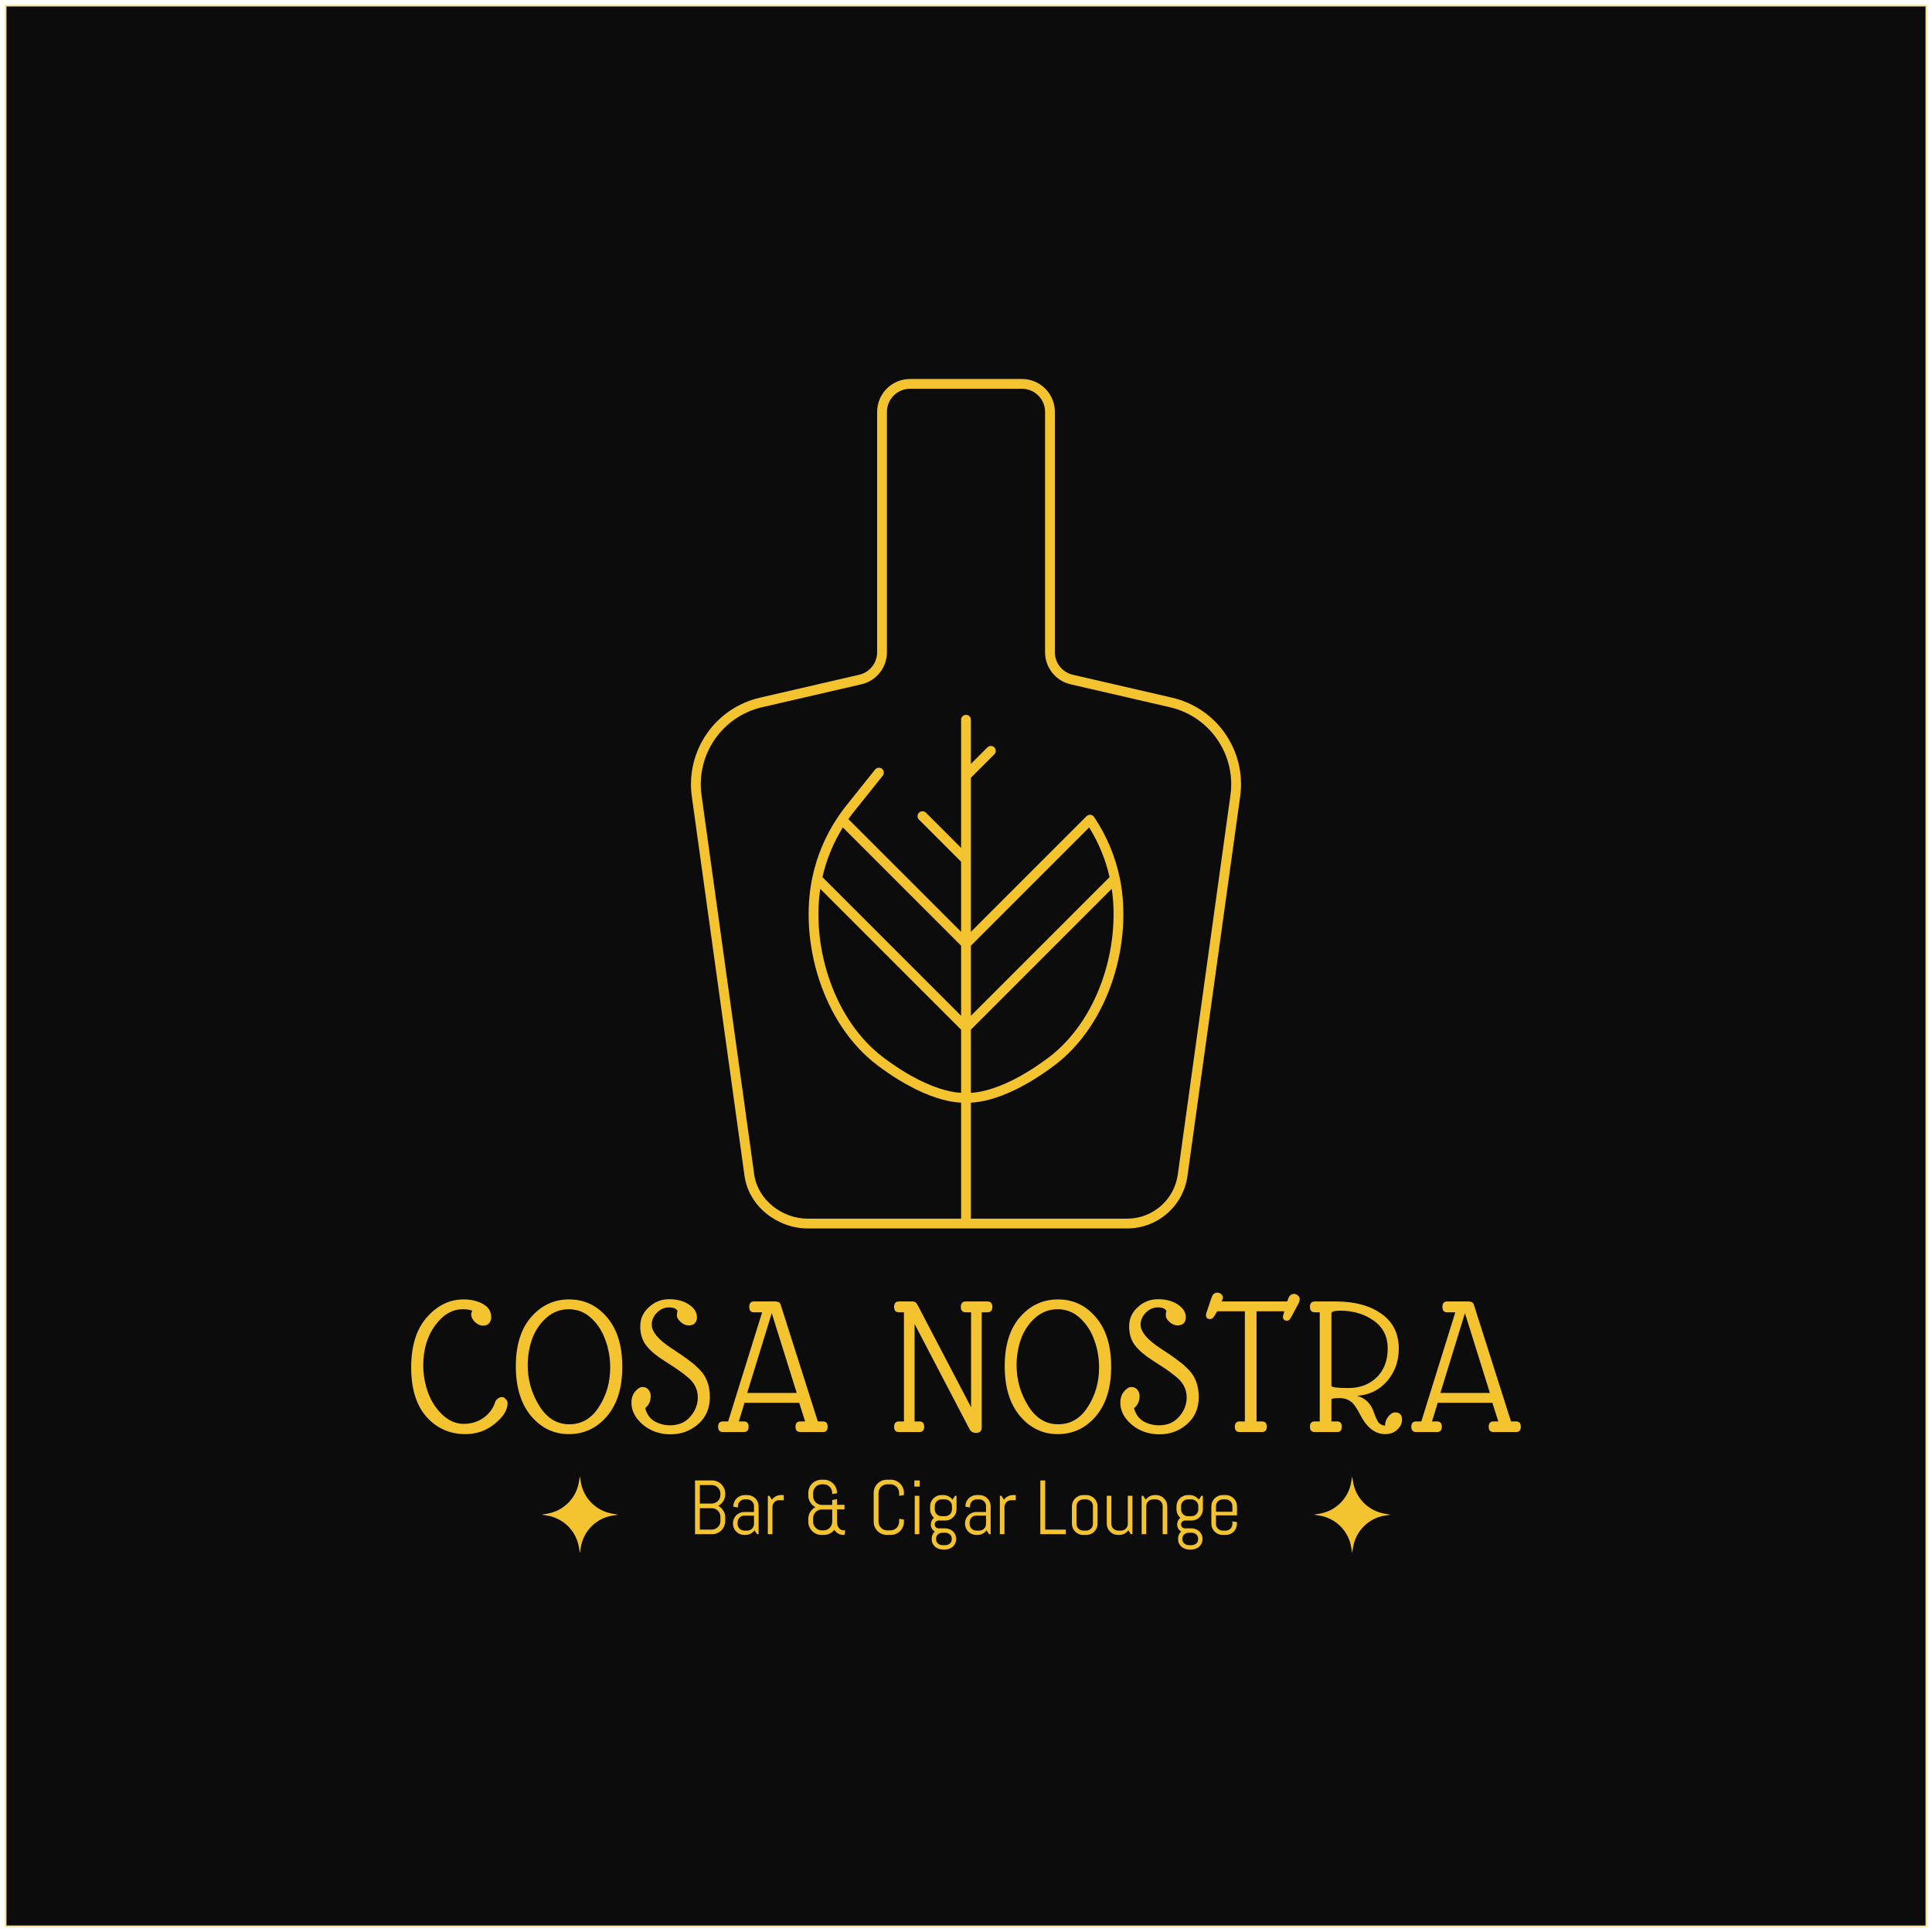 <svg width="302" height="302" viewBox="0 0 302 302" fill="none" xmlns="http://www.w3.org/2000/svg">
<rect x="1" y="1" width="300" height="300" fill="#0D0C0C"/>
<path d="M77.393 219.181C77.457 218.967 77.596 218.786 77.809 218.637C78.022 218.466 78.236 218.381 78.449 218.381C78.684 218.381 78.886 218.487 79.057 218.701C79.249 218.893 79.345 219.106 79.345 219.341C79.345 220.386 78.684 221.453 77.361 222.541C76.038 223.629 74.502 224.173 72.753 224.173C70.321 224.173 68.294 223.277 66.673 221.485C65.073 219.671 64.273 217.09 64.273 213.741C64.273 210.391 65.084 207.789 66.705 205.933C68.348 204.055 70.268 203.117 72.465 203.117C73.617 203.117 74.62 203.351 75.473 203.821C76.348 204.29 76.785 204.994 76.785 205.933C76.785 206.274 76.678 206.573 76.465 206.829C76.273 207.085 75.953 207.213 75.505 207.213C75.057 207.213 74.63 207.021 74.225 206.637C73.841 206.253 73.649 205.847 73.649 205.421C73.649 205.335 73.703 205.154 73.809 204.877C73.468 204.727 72.977 204.653 72.337 204.653C70.695 204.653 69.254 205.495 68.017 207.181C66.78 208.866 66.161 210.957 66.161 213.453C66.161 214.882 66.406 216.279 66.897 217.645C67.388 219.01 68.135 220.173 69.137 221.133C70.161 222.093 71.27 222.573 72.465 222.573C73.66 222.573 74.705 222.253 75.601 221.613C76.497 220.951 77.094 220.141 77.393 219.181Z" fill="#F4C430"/>
<path d="M97.272 213.645C97.272 216.93 96.472 219.511 94.872 221.389C93.272 223.245 91.288 224.173 88.92 224.173C86.573 224.173 84.6 223.223 83 221.325C81.421 219.426 80.632 216.834 80.632 213.549C80.632 210.263 81.432 207.703 83.032 205.869C84.632 204.034 86.605 203.117 88.952 203.117C91.32 203.117 93.293 204.045 94.872 205.901C96.472 207.757 97.272 210.338 97.272 213.645ZM94.648 209.517C94.179 208.151 93.443 206.999 92.44 206.061C91.437 205.122 90.264 204.653 88.92 204.653C87.597 204.653 86.435 205.09 85.432 205.965C84.429 206.839 83.683 207.938 83.192 209.261C82.723 210.562 82.488 211.949 82.488 213.421C82.488 215.682 83.085 217.783 84.28 219.725C85.475 221.666 87.043 222.637 88.984 222.637C90.925 222.637 92.472 221.73 93.624 219.917C94.797 218.103 95.384 216.045 95.384 213.741C95.384 212.269 95.139 210.861 94.648 209.517Z" fill="#F4C430"/>
<path d="M98.706 219.277C98.706 218.551 98.898 217.965 99.282 217.517C99.666 217.047 100.05 216.813 100.434 216.813C100.839 216.813 101.148 216.951 101.362 217.229C101.596 217.506 101.714 217.837 101.714 218.221C101.714 219.01 101.426 219.639 100.85 220.109C101.084 221.026 101.564 221.709 102.29 222.157C103.036 222.583 103.858 222.797 104.754 222.797C106.076 222.797 107.122 222.349 107.89 221.453C108.679 220.557 109.074 219.554 109.074 218.445C109.074 217.314 108.647 216.343 107.794 215.533C107.154 214.957 106.332 214.338 105.33 213.677L103.698 212.621C102.524 211.874 101.628 211.106 101.01 210.317C100.391 209.506 100.082 208.514 100.082 207.341C100.082 206.146 100.53 205.143 101.426 204.333C102.322 203.501 103.378 203.085 104.594 203.085C105.831 203.085 106.866 203.362 107.698 203.917C108.53 204.471 108.946 205.143 108.946 205.933C108.946 206.317 108.828 206.626 108.594 206.861C108.38 207.074 108.06 207.181 107.634 207.181C107.207 207.181 106.791 206.999 106.386 206.637C106.002 206.274 105.81 205.943 105.81 205.645C105.81 205.346 105.842 205.101 105.906 204.909C105.714 204.546 105.266 204.365 104.562 204.365C103.858 204.365 103.228 204.642 102.674 205.197C102.14 205.751 101.874 206.37 101.874 207.053C101.874 208.162 102.876 209.378 104.882 210.701L106.514 211.789C107.218 212.279 107.74 212.663 108.082 212.941C108.444 213.197 108.892 213.602 109.426 214.157C110.45 215.223 110.962 216.631 110.962 218.381C110.962 220.13 110.354 221.538 109.138 222.605C107.922 223.671 106.482 224.205 104.818 224.205C103.154 224.205 101.714 223.703 100.498 222.701C99.303 221.677 98.706 220.535 98.706 219.277Z" fill="#F4C430"/>
<path d="M128.636 222.189C129.127 222.189 129.372 222.466 129.372 223.021C129.372 223.575 129.127 223.853 128.636 223.853H125.116C124.604 223.853 124.348 223.575 124.348 223.021C124.348 222.466 124.604 222.189 125.116 222.189H125.852L124.924 219.277H116.38L115.484 222.189H116.252C116.764 222.189 117.02 222.466 117.02 223.021C117.02 223.575 116.764 223.853 116.252 223.853H113.02C112.508 223.853 112.252 223.575 112.252 223.021C112.252 222.466 112.508 222.189 113.02 222.189H113.82L119.132 205.133H117.852C117.361 205.133 117.116 204.855 117.116 204.301C117.116 203.725 117.361 203.437 117.852 203.437H121.148C121.617 203.437 121.905 203.586 122.012 203.885L127.836 222.189H128.636ZM116.796 217.741H124.54L120.636 205.261L116.796 217.741Z" fill="#F4C430"/>
<path d="M154.322 203.437C154.855 203.437 155.122 203.725 155.122 204.301C155.122 204.855 154.855 205.133 154.322 205.133H153.458V223.117C153.458 223.693 153.17 223.981 152.594 223.981C152.082 223.981 151.73 223.778 151.538 223.373L142.962 206.957V222.189H143.698C144.21 222.189 144.466 222.466 144.466 223.021C144.466 223.575 144.21 223.853 143.698 223.853H140.53C140.018 223.853 139.762 223.575 139.762 223.021C139.762 222.466 140.018 222.189 140.53 222.189H141.298V205.133H140.53C140.018 205.133 139.762 204.855 139.762 204.301C139.762 203.725 140.018 203.437 140.53 203.437H142.674C142.994 203.437 143.239 203.607 143.41 203.949L151.794 219.981V205.133H150.962C150.45 205.133 150.194 204.855 150.194 204.301C150.194 203.725 150.45 203.437 150.962 203.437H154.322Z" fill="#F4C430"/>
<path d="M173.691 213.645C173.691 216.93 172.891 219.511 171.291 221.389C169.691 223.245 167.707 224.173 165.339 224.173C162.992 224.173 161.019 223.223 159.419 221.325C157.84 219.426 157.051 216.834 157.051 213.549C157.051 210.263 157.851 207.703 159.451 205.869C161.051 204.034 163.024 203.117 165.371 203.117C167.739 203.117 169.712 204.045 171.291 205.901C172.891 207.757 173.691 210.338 173.691 213.645ZM171.067 209.517C170.597 208.151 169.861 206.999 168.859 206.061C167.856 205.122 166.683 204.653 165.339 204.653C164.016 204.653 162.853 205.09 161.851 205.965C160.848 206.839 160.101 207.938 159.611 209.261C159.141 210.562 158.907 211.949 158.907 213.421C158.907 215.682 159.504 217.783 160.699 219.725C161.893 221.666 163.461 222.637 165.403 222.637C167.344 222.637 168.891 221.73 170.043 219.917C171.216 218.103 171.803 216.045 171.803 213.741C171.803 212.269 171.557 210.861 171.067 209.517Z" fill="#F4C430"/>
<path d="M175.124 219.277C175.124 218.551 175.316 217.965 175.7 217.517C176.084 217.047 176.468 216.813 176.852 216.813C177.258 216.813 177.567 216.951 177.78 217.229C178.015 217.506 178.132 217.837 178.132 218.221C178.132 219.01 177.844 219.639 177.268 220.109C177.503 221.026 177.983 221.709 178.708 222.157C179.455 222.583 180.276 222.797 181.172 222.797C182.495 222.797 183.54 222.349 184.308 221.453C185.098 220.557 185.492 219.554 185.492 218.445C185.492 217.314 185.066 216.343 184.212 215.533C183.572 214.957 182.751 214.338 181.748 213.677L180.116 212.621C178.943 211.874 178.047 211.106 177.428 210.317C176.81 209.506 176.5 208.514 176.5 207.341C176.5 206.146 176.948 205.143 177.844 204.333C178.74 203.501 179.796 203.085 181.012 203.085C182.25 203.085 183.284 203.362 184.116 203.917C184.948 204.471 185.364 205.143 185.364 205.933C185.364 206.317 185.247 206.626 185.012 206.861C184.799 207.074 184.479 207.181 184.052 207.181C183.626 207.181 183.21 206.999 182.804 206.637C182.42 206.274 182.228 205.943 182.228 205.645C182.228 205.346 182.26 205.101 182.324 204.909C182.132 204.546 181.684 204.365 180.98 204.365C180.276 204.365 179.647 204.642 179.092 205.197C178.559 205.751 178.292 206.37 178.292 207.053C178.292 208.162 179.295 209.378 181.3 210.701L182.932 211.789C183.636 212.279 184.159 212.663 184.5 212.941C184.863 213.197 185.311 213.602 185.844 214.157C186.868 215.223 187.38 216.631 187.38 218.381C187.38 220.13 186.772 221.538 185.556 222.605C184.34 223.671 182.9 224.205 181.236 224.205C179.572 224.205 178.132 223.703 176.916 222.701C175.722 221.677 175.124 220.535 175.124 219.277Z" fill="#F4C430"/>
<path d="M190.271 202.061C190.527 202.061 190.74 202.146 190.911 202.317C191.081 202.466 191.167 202.626 191.167 202.797C191.167 202.967 191.092 203.181 190.943 203.437H201.215L201.311 203.149C201.503 202.551 201.823 202.253 202.271 202.253C202.505 202.253 202.708 202.338 202.879 202.509C203.071 202.658 203.167 202.839 203.167 203.053C203.167 203.266 203.113 203.479 203.007 203.693L201.823 205.901C201.631 206.263 201.428 206.445 201.215 206.445C200.767 206.445 200.543 206.242 200.543 205.837C200.543 205.709 200.564 205.602 200.607 205.517L200.767 204.973H196.415V222.189H197.247C197.759 222.189 198.015 222.466 198.015 223.021C198.015 223.575 197.759 223.853 197.247 223.853H193.791C193.279 223.853 193.023 223.575 193.023 223.021C193.023 222.466 193.279 222.189 193.791 222.189H194.591V204.973H190.271L189.759 205.805C189.588 206.061 189.396 206.189 189.183 206.189C188.969 206.189 188.799 206.135 188.671 206.029C188.564 205.901 188.511 205.762 188.511 205.613C188.511 205.442 188.543 205.282 188.607 205.133L189.375 202.861C189.545 202.327 189.844 202.061 190.271 202.061Z" fill="#F4C430"/>
<path d="M216.503 222.861C216.503 222.327 216.674 221.847 217.015 221.421C217.357 220.994 217.709 220.781 218.071 220.781C218.797 220.781 219.159 221.154 219.159 221.901C219.159 222.498 218.903 223.031 218.391 223.501C217.901 223.949 217.282 224.173 216.535 224.173C214.978 224.173 213.687 223.191 212.663 221.229C212.237 220.397 211.863 219.799 211.543 219.437C210.989 218.839 210.274 218.541 209.399 218.541C208.546 218.541 208.119 218.615 208.119 218.765V222.189H208.983C209.495 222.189 209.751 222.466 209.751 223.021C209.751 223.575 209.495 223.853 208.983 223.853H205.527C205.015 223.853 204.759 223.575 204.759 223.021C204.759 222.466 205.015 222.189 205.527 222.189H206.295V205.133H205.527C205.015 205.133 204.759 204.855 204.759 204.301C204.759 203.725 205.015 203.437 205.527 203.437H208.823C211.746 203.437 214.114 204.077 215.927 205.357C217.741 206.637 218.647 208.45 218.647 210.797C218.647 212.781 218.039 214.477 216.823 215.885C215.629 217.271 214.071 218.039 212.151 218.189C213.41 218.551 214.263 219.373 214.711 220.653C214.989 221.442 215.234 221.997 215.447 222.317C215.682 222.615 216.034 222.797 216.503 222.861ZM210.775 216.973C212.567 216.973 214.039 216.418 215.191 215.309C216.343 214.178 216.919 212.674 216.919 210.797C216.919 208.919 216.194 207.469 214.743 206.445C213.293 205.399 211.543 204.877 209.495 204.877C208.578 204.877 208.119 205.015 208.119 205.293V216.621C208.119 216.855 209.005 216.973 210.775 216.973Z" fill="#F4C430"/>
<path d="M236.991 222.189C237.482 222.189 237.727 222.466 237.727 223.021C237.727 223.575 237.482 223.853 236.991 223.853H233.471C232.959 223.853 232.703 223.575 232.703 223.021C232.703 222.466 232.959 222.189 233.471 222.189H234.207L233.279 219.277H224.735L223.839 222.189H224.607C225.119 222.189 225.375 222.466 225.375 223.021C225.375 223.575 225.119 223.853 224.607 223.853H221.375C220.863 223.853 220.607 223.575 220.607 223.021C220.607 222.466 220.863 222.189 221.375 222.189H222.175L227.487 205.133H226.207C225.716 205.133 225.471 204.855 225.471 204.301C225.471 203.725 225.716 203.437 226.207 203.437H229.503C229.972 203.437 230.26 203.586 230.367 203.885L236.191 222.189H236.991ZM225.151 217.741H232.895L228.991 205.261L225.151 217.741Z" fill="#F4C430"/>
<path d="M90.64 242.758L90.789 241.852C91.207 239.314 93.196 237.325 95.734 236.907L96.64 236.758L95.734 236.609C93.196 236.191 91.207 234.201 90.789 231.664L90.64 230.758L90.49 231.664C90.072 234.201 88.083 236.191 85.545 236.609L84.64 236.758L85.545 236.907C88.083 237.325 90.072 239.314 90.49 241.852L90.64 242.758Z" fill="#F4C430"/>
<path d="M113.368 237.754C113.368 238.039 113.313 238.307 113.204 238.557C113.099 238.807 112.952 239.025 112.765 239.213C112.577 239.4 112.356 239.549 112.103 239.658C111.853 239.764 111.585 239.816 111.3 239.816H108.64V231.414H111.3C111.585 231.414 111.853 231.469 112.103 231.578C112.356 231.684 112.577 231.83 112.765 232.018C112.952 232.205 113.099 232.426 113.204 232.68C113.313 232.93 113.368 233.197 113.368 233.482V233.564C113.368 233.764 113.341 233.955 113.286 234.139C113.235 234.318 113.161 234.486 113.063 234.643C112.966 234.799 112.851 234.941 112.718 235.07C112.585 235.195 112.437 235.301 112.272 235.387C112.437 235.473 112.585 235.58 112.718 235.709C112.851 235.834 112.966 235.977 113.063 236.137C113.161 236.293 113.235 236.463 113.286 236.646C113.341 236.826 113.368 237.016 113.368 237.215V237.754ZM112.612 237.092C112.612 236.904 112.577 236.73 112.507 236.57C112.437 236.406 112.339 236.264 112.214 236.143C112.093 236.021 111.95 235.926 111.786 235.855C111.626 235.785 111.452 235.75 111.265 235.75H109.396V239.096H111.265C111.452 239.096 111.626 239.061 111.786 238.99C111.95 238.92 112.093 238.824 112.214 238.703C112.339 238.582 112.437 238.441 112.507 238.281C112.577 238.117 112.612 237.941 112.612 237.754V237.092ZM112.612 233.482C112.612 233.295 112.577 233.121 112.507 232.961C112.437 232.797 112.339 232.654 112.214 232.533C112.093 232.408 111.95 232.311 111.786 232.24C111.626 232.17 111.452 232.135 111.265 232.135H109.396V235.029H111.265C111.452 235.029 111.626 234.994 111.786 234.924C111.95 234.854 112.093 234.758 112.214 234.637C112.339 234.512 112.437 234.369 112.507 234.209C112.577 234.045 112.612 233.869 112.612 233.682V233.482Z" fill="#F4C430"/>
<path d="M118.343 239.816L117.944 239.219C117.78 239.434 117.575 239.607 117.329 239.74C117.083 239.869 116.813 239.934 116.521 239.934H116.339C116.097 239.934 115.868 239.889 115.653 239.799C115.438 239.705 115.251 239.578 115.091 239.418C114.931 239.258 114.804 239.07 114.71 238.855C114.62 238.641 114.575 238.412 114.575 238.17V238.111C114.575 237.869 114.62 237.641 114.71 237.426C114.804 237.211 114.931 237.023 115.091 236.863C115.251 236.703 115.438 236.578 115.653 236.488C115.868 236.395 116.097 236.348 116.339 236.348H117.862V235.422C117.862 235.277 117.835 235.143 117.78 235.018C117.726 234.889 117.651 234.777 117.558 234.684C117.464 234.59 117.353 234.516 117.224 234.461C117.099 234.406 116.964 234.379 116.819 234.379H116.397C116.253 234.379 116.116 234.406 115.987 234.461C115.862 234.516 115.753 234.59 115.659 234.684C115.565 234.777 115.491 234.889 115.437 235.018C115.382 235.143 115.354 235.277 115.354 235.422V235.639L114.634 235.521V235.463C114.634 235.221 114.679 234.992 114.769 234.777C114.862 234.562 114.989 234.375 115.149 234.215C115.31 234.055 115.497 233.93 115.712 233.84C115.927 233.746 116.155 233.699 116.397 233.699H116.819C117.062 233.699 117.29 233.746 117.505 233.84C117.72 233.93 117.907 234.055 118.067 234.215C118.228 234.375 118.353 234.562 118.442 234.777C118.536 234.992 118.583 235.221 118.583 235.463V239.816H118.343ZM117.862 236.91H116.339C116.194 236.91 116.058 236.938 115.929 236.992C115.804 237.047 115.694 237.123 115.601 237.221C115.507 237.314 115.433 237.426 115.378 237.555C115.323 237.68 115.296 237.814 115.296 237.959V238.211C115.296 238.355 115.323 238.492 115.378 238.621C115.433 238.746 115.507 238.855 115.601 238.949C115.694 239.043 115.804 239.117 115.929 239.172C116.058 239.227 116.194 239.254 116.339 239.254H116.819C116.964 239.254 117.099 239.227 117.224 239.172C117.353 239.117 117.464 239.043 117.558 238.949C117.651 238.855 117.726 238.746 117.78 238.621C117.835 238.492 117.862 238.355 117.862 238.211V236.91Z" fill="#F4C430"/>
<path d="M121.788 234.502C121.644 234.502 121.507 234.529 121.378 234.584C121.253 234.639 121.144 234.713 121.05 234.807C120.956 234.9 120.882 235.012 120.827 235.141C120.772 235.266 120.745 235.4 120.745 235.545V239.816H120.024V233.816H120.265L120.657 234.426C120.821 234.203 121.026 234.027 121.272 233.898C121.522 233.766 121.794 233.699 122.087 233.699H122.509V234.502H121.788Z" fill="#F4C430"/>
<path d="M131.913 239.934C131.573 239.934 131.276 239.861 131.022 239.717C130.772 239.572 130.573 239.377 130.425 239.131C130.229 239.377 129.989 239.572 129.704 239.717C129.419 239.861 129.11 239.934 128.778 239.934H128.421C128.136 239.934 127.866 239.881 127.612 239.775C127.362 239.666 127.144 239.518 126.956 239.33C126.769 239.143 126.62 238.924 126.511 238.674C126.405 238.424 126.353 238.156 126.353 237.871V237.414C126.353 237.215 126.378 237.025 126.429 236.846C126.483 236.662 126.56 236.492 126.657 236.336C126.755 236.18 126.87 236.039 127.003 235.914C127.136 235.785 127.284 235.678 127.448 235.592C127.284 235.506 127.136 235.4 127.003 235.275C126.87 235.146 126.755 235.004 126.657 234.848C126.56 234.691 126.483 234.523 126.429 234.344C126.378 234.16 126.353 233.969 126.353 233.77V233.359C126.353 233.074 126.405 232.807 126.511 232.557C126.62 232.307 126.769 232.088 126.956 231.9C127.144 231.713 127.362 231.566 127.612 231.461C127.866 231.352 128.136 231.297 128.421 231.297H128.778C129.063 231.297 129.331 231.352 129.581 231.461C129.831 231.566 130.05 231.713 130.237 231.9C130.425 232.088 130.571 232.307 130.677 232.557C130.786 232.807 130.841 233.074 130.841 233.359V233.418L130.085 233.541V233.359C130.085 233.172 130.05 232.998 129.979 232.838C129.909 232.674 129.813 232.531 129.692 232.41C129.571 232.289 129.429 232.193 129.265 232.123C129.104 232.053 128.931 232.018 128.743 232.018H128.456C128.269 232.018 128.093 232.053 127.929 232.123C127.769 232.193 127.626 232.289 127.501 232.41C127.38 232.531 127.284 232.674 127.214 232.838C127.144 232.998 127.108 233.172 127.108 233.359V233.887C127.108 234.074 127.144 234.25 127.214 234.414C127.284 234.574 127.38 234.717 127.501 234.842C127.626 234.963 127.769 235.059 127.929 235.129C128.093 235.199 128.269 235.234 128.456 235.234H130.085V234.467L130.841 234.344V235.223H132.007V235.938H130.841V237.959C130.849 238.135 130.876 238.299 130.923 238.451C130.97 238.604 131.038 238.738 131.128 238.855C131.222 238.969 131.337 239.059 131.474 239.125C131.61 239.188 131.769 239.219 131.948 239.219H132.124L132.019 239.934H131.913ZM128.743 239.219C128.923 239.219 129.093 239.186 129.253 239.119C129.413 239.053 129.552 238.961 129.669 238.844C129.79 238.727 129.888 238.59 129.962 238.434C130.036 238.277 130.077 238.109 130.085 237.93V235.955H128.456C128.269 235.955 128.093 235.99 127.929 236.061C127.769 236.131 127.626 236.227 127.501 236.348C127.38 236.469 127.284 236.611 127.214 236.775C127.144 236.936 127.108 237.109 127.108 237.297V237.871C127.108 238.059 127.144 238.234 127.214 238.398C127.284 238.559 127.38 238.701 127.501 238.826C127.626 238.947 127.769 239.043 127.929 239.113C128.093 239.184 128.269 239.219 128.456 239.219H128.743Z" fill="#F4C430"/>
<path d="M141.3 237.871C141.3 238.156 141.245 238.424 141.136 238.674C141.03 238.924 140.884 239.143 140.696 239.33C140.509 239.518 140.29 239.666 140.04 239.775C139.79 239.881 139.522 239.934 139.237 239.934H138.64C138.354 239.934 138.085 239.881 137.831 239.775C137.581 239.666 137.362 239.518 137.175 239.33C136.987 239.143 136.839 238.924 136.729 238.674C136.624 238.424 136.571 238.156 136.571 237.871V233.359C136.571 233.074 136.624 232.807 136.729 232.557C136.839 232.307 136.987 232.088 137.175 231.9C137.362 231.713 137.581 231.566 137.831 231.461C138.085 231.352 138.354 231.297 138.64 231.297H139.237C139.522 231.297 139.79 231.352 140.04 231.461C140.29 231.566 140.509 231.713 140.696 231.9C140.884 232.088 141.03 232.307 141.136 232.557C141.245 232.807 141.3 233.074 141.3 233.359V233.699L140.544 233.816V233.359C140.544 233.172 140.509 232.998 140.438 232.838C140.368 232.674 140.272 232.531 140.151 232.41C140.03 232.289 139.888 232.193 139.724 232.123C139.563 232.053 139.39 232.018 139.202 232.018H138.675C138.487 232.018 138.312 232.053 138.147 232.123C137.987 232.193 137.845 232.289 137.72 232.41C137.599 232.531 137.503 232.674 137.433 232.838C137.362 232.998 137.327 233.172 137.327 233.359V237.871C137.327 238.059 137.362 238.234 137.433 238.398C137.503 238.559 137.599 238.701 137.72 238.826C137.845 238.947 137.987 239.043 138.147 239.113C138.312 239.184 138.487 239.219 138.675 239.219H139.202C139.39 239.219 139.563 239.184 139.724 239.113C139.888 239.043 140.03 238.947 140.151 238.826C140.272 238.701 140.368 238.559 140.438 238.398C140.509 238.234 140.544 238.059 140.544 237.871V237.414L141.3 237.537V237.871Z" fill="#F4C430"/>
<path d="M142.929 232.375V231.414H143.767V232.375H142.929ZM142.987 239.816V233.816H143.708V239.816H142.987Z" fill="#F4C430"/>
<path d="M149.462 240.572C149.462 240.814 149.415 241.037 149.321 241.24C149.231 241.443 149.106 241.617 148.946 241.762C148.786 241.906 148.599 242.018 148.384 242.096C148.169 242.178 147.94 242.219 147.698 242.219H147.399C147.157 242.219 146.929 242.178 146.714 242.096C146.499 242.018 146.312 241.906 146.151 241.762C145.991 241.617 145.864 241.443 145.771 241.24C145.681 241.037 145.636 240.814 145.636 240.572V240.549C145.636 240.314 145.679 240.1 145.765 239.904C145.851 239.709 145.968 239.539 146.116 239.395C145.929 239.281 145.778 239.129 145.665 238.938C145.556 238.742 145.501 238.527 145.501 238.293C145.501 238.082 145.546 237.887 145.636 237.707C145.726 237.523 145.849 237.375 146.005 237.262C145.817 237.098 145.669 236.9 145.56 236.67C145.45 236.439 145.396 236.188 145.396 235.914V235.463C145.396 235.221 145.44 234.992 145.53 234.777C145.624 234.562 145.751 234.375 145.911 234.215C146.071 234.055 146.259 233.93 146.474 233.84C146.688 233.746 146.917 233.699 147.159 233.699H147.458C147.751 233.699 148.021 233.766 148.267 233.898C148.517 234.027 148.724 234.203 148.888 234.426L149.28 233.816H149.521V235.914C149.521 236.156 149.474 236.385 149.38 236.6C149.29 236.814 149.165 237.002 149.005 237.162C148.845 237.322 148.657 237.449 148.442 237.543C148.228 237.633 147.999 237.678 147.757 237.678H146.714C146.632 237.678 146.554 237.695 146.479 237.73C146.405 237.762 146.339 237.805 146.28 237.859C146.226 237.914 146.183 237.98 146.151 238.059C146.12 238.133 146.104 238.211 146.104 238.293C146.104 238.375 146.12 238.453 146.151 238.527C146.183 238.602 146.226 238.668 146.28 238.727C146.339 238.781 146.405 238.824 146.479 238.855C146.554 238.887 146.632 238.902 146.714 238.902H147.698C147.94 238.902 148.169 238.943 148.384 239.025C148.599 239.104 148.786 239.215 148.946 239.359C149.106 239.504 149.231 239.678 149.321 239.881C149.415 240.084 149.462 240.307 149.462 240.549V240.572ZM148.806 235.422C148.806 235.277 148.778 235.143 148.724 235.018C148.669 234.889 148.593 234.777 148.495 234.684C148.401 234.59 148.29 234.516 148.161 234.461C148.036 234.406 147.901 234.379 147.757 234.379H147.159C147.015 234.379 146.878 234.406 146.749 234.461C146.624 234.516 146.515 234.59 146.421 234.684C146.327 234.777 146.253 234.889 146.198 235.018C146.144 235.143 146.116 235.277 146.116 235.422V235.955C146.116 236.1 146.144 236.236 146.198 236.365C146.253 236.49 146.327 236.6 146.421 236.693C146.515 236.787 146.624 236.861 146.749 236.916C146.878 236.971 147.015 236.998 147.159 236.998H147.757C147.901 236.998 148.036 236.971 148.161 236.916C148.29 236.861 148.401 236.787 148.495 236.693C148.593 236.6 148.669 236.49 148.724 236.365C148.778 236.236 148.806 236.1 148.806 235.955V235.422ZM148.776 240.514C148.776 240.369 148.749 240.238 148.694 240.121C148.64 240.008 148.565 239.912 148.472 239.834C148.378 239.756 148.267 239.695 148.138 239.652C148.013 239.609 147.878 239.588 147.733 239.588H147.364C147.22 239.588 147.083 239.609 146.954 239.652C146.829 239.695 146.72 239.756 146.626 239.834C146.532 239.912 146.458 240.008 146.403 240.121C146.349 240.238 146.321 240.369 146.321 240.514V240.607C146.321 240.752 146.349 240.881 146.403 240.994C146.458 241.107 146.532 241.203 146.626 241.281C146.72 241.363 146.829 241.426 146.954 241.469C147.083 241.512 147.22 241.533 147.364 241.533H147.733C147.878 241.533 148.013 241.512 148.138 241.469C148.267 241.426 148.378 241.363 148.472 241.281C148.565 241.203 148.64 241.107 148.694 240.994C148.749 240.881 148.776 240.752 148.776 240.607V240.514Z" fill="#F4C430"/>
<path d="M154.612 239.816L154.214 239.219C154.05 239.434 153.845 239.607 153.599 239.74C153.353 239.869 153.083 239.934 152.79 239.934H152.608C152.366 239.934 152.138 239.889 151.923 239.799C151.708 239.705 151.521 239.578 151.36 239.418C151.2 239.258 151.073 239.07 150.979 238.855C150.89 238.641 150.845 238.412 150.845 238.17V238.111C150.845 237.869 150.89 237.641 150.979 237.426C151.073 237.211 151.2 237.023 151.36 236.863C151.521 236.703 151.708 236.578 151.923 236.488C152.138 236.395 152.366 236.348 152.608 236.348H154.132V235.422C154.132 235.277 154.104 235.143 154.05 235.018C153.995 234.889 153.921 234.777 153.827 234.684C153.733 234.59 153.622 234.516 153.493 234.461C153.368 234.406 153.233 234.379 153.089 234.379H152.667C152.522 234.379 152.386 234.406 152.257 234.461C152.132 234.516 152.022 234.59 151.929 234.684C151.835 234.777 151.761 234.889 151.706 235.018C151.651 235.143 151.624 235.277 151.624 235.422V235.639L150.903 235.521V235.463C150.903 235.221 150.948 234.992 151.038 234.777C151.132 234.562 151.259 234.375 151.419 234.215C151.579 234.055 151.767 233.93 151.981 233.84C152.196 233.746 152.425 233.699 152.667 233.699H153.089C153.331 233.699 153.56 233.746 153.774 233.84C153.989 233.93 154.177 234.055 154.337 234.215C154.497 234.375 154.622 234.562 154.712 234.777C154.806 234.992 154.853 235.221 154.853 235.463V239.816H154.612ZM154.132 236.91H152.608C152.464 236.91 152.327 236.938 152.198 236.992C152.073 237.047 151.964 237.123 151.87 237.221C151.776 237.314 151.702 237.426 151.647 237.555C151.593 237.68 151.565 237.814 151.565 237.959V238.211C151.565 238.355 151.593 238.492 151.647 238.621C151.702 238.746 151.776 238.855 151.87 238.949C151.964 239.043 152.073 239.117 152.198 239.172C152.327 239.227 152.464 239.254 152.608 239.254H153.089C153.233 239.254 153.368 239.227 153.493 239.172C153.622 239.117 153.733 239.043 153.827 238.949C153.921 238.855 153.995 238.746 154.05 238.621C154.104 238.492 154.132 238.355 154.132 238.211V236.91Z" fill="#F4C430"/>
<path d="M158.058 234.502C157.913 234.502 157.776 234.529 157.647 234.584C157.522 234.639 157.413 234.713 157.319 234.807C157.226 234.9 157.151 235.012 157.097 235.141C157.042 235.266 157.015 235.4 157.015 235.545V239.816H156.294V233.816H156.534L156.927 234.426C157.091 234.203 157.296 234.027 157.542 233.898C157.792 233.766 158.063 233.699 158.356 233.699H158.778V234.502H158.058Z" fill="#F4C430"/>
<path d="M162.622 239.816V231.414H163.378V239.096H166.595V239.816H162.622Z" fill="#F4C430"/>
<path d="M171.563 238.17C171.563 238.412 171.517 238.641 171.423 238.855C171.333 239.07 171.208 239.258 171.048 239.418C170.888 239.578 170.7 239.705 170.485 239.799C170.271 239.889 170.042 239.934 169.8 239.934H169.319C169.077 239.934 168.849 239.889 168.634 239.799C168.419 239.705 168.231 239.578 168.071 239.418C167.911 239.258 167.784 239.07 167.69 238.855C167.601 238.641 167.556 238.412 167.556 238.17V235.463C167.556 235.221 167.601 234.992 167.69 234.777C167.784 234.562 167.911 234.375 168.071 234.215C168.231 234.055 168.419 233.93 168.634 233.84C168.849 233.746 169.077 233.699 169.319 233.699H169.8C170.042 233.699 170.271 233.746 170.485 233.84C170.7 233.93 170.888 234.055 171.048 234.215C171.208 234.375 171.333 234.562 171.423 234.777C171.517 234.992 171.563 235.221 171.563 235.463V238.17ZM170.843 235.422C170.843 235.277 170.815 235.143 170.761 235.018C170.706 234.889 170.632 234.777 170.538 234.684C170.444 234.59 170.333 234.516 170.204 234.461C170.079 234.406 169.944 234.379 169.8 234.379H169.319C169.175 234.379 169.038 234.406 168.909 234.461C168.784 234.516 168.675 234.59 168.581 234.684C168.487 234.777 168.413 234.889 168.358 235.018C168.304 235.143 168.276 235.277 168.276 235.422V238.211C168.276 238.355 168.304 238.492 168.358 238.621C168.413 238.746 168.487 238.855 168.581 238.949C168.675 239.043 168.784 239.117 168.909 239.172C169.038 239.227 169.175 239.254 169.319 239.254H169.8C169.944 239.254 170.079 239.227 170.204 239.172C170.333 239.117 170.444 239.043 170.538 238.949C170.632 238.855 170.706 238.746 170.761 238.621C170.815 238.492 170.843 238.355 170.843 238.211V235.422Z" fill="#F4C430"/>
<path d="M176.772 239.816L176.374 239.207C176.21 239.43 176.005 239.607 175.759 239.74C175.513 239.869 175.243 239.934 174.95 239.934H174.769C174.526 239.934 174.298 239.889 174.083 239.799C173.868 239.705 173.681 239.578 173.521 239.418C173.36 239.258 173.233 239.07 173.14 238.855C173.05 238.641 173.005 238.412 173.005 238.17V233.816H173.726V238.211C173.726 238.355 173.753 238.492 173.808 238.621C173.862 238.746 173.937 238.855 174.03 238.949C174.124 239.043 174.233 239.117 174.358 239.172C174.487 239.227 174.624 239.254 174.769 239.254H175.249C175.394 239.254 175.528 239.227 175.653 239.172C175.782 239.117 175.894 239.043 175.987 238.949C176.081 238.855 176.155 238.746 176.21 238.621C176.265 238.492 176.292 238.355 176.292 238.211V233.816H177.013V239.816H176.772Z" fill="#F4C430"/>
<path d="M181.741 239.816V235.422C181.741 235.277 181.714 235.143 181.659 235.018C181.604 234.889 181.53 234.777 181.437 234.684C181.343 234.59 181.231 234.516 181.103 234.461C180.978 234.406 180.843 234.379 180.698 234.379H180.218C180.073 234.379 179.937 234.406 179.808 234.461C179.683 234.516 179.573 234.59 179.479 234.684C179.386 234.777 179.312 234.889 179.257 235.018C179.202 235.143 179.175 235.277 179.175 235.422V239.816H178.454V233.816H178.694L179.087 234.426C179.251 234.203 179.456 234.027 179.702 233.898C179.952 233.766 180.224 233.699 180.517 233.699H180.698C180.94 233.699 181.169 233.746 181.384 233.84C181.599 233.93 181.786 234.055 181.946 234.215C182.106 234.375 182.231 234.562 182.321 234.777C182.415 234.992 182.462 235.221 182.462 235.463V239.816H181.741Z" fill="#F4C430"/>
<path d="M187.97 240.572C187.97 240.814 187.923 241.037 187.829 241.24C187.739 241.443 187.614 241.617 187.454 241.762C187.294 241.906 187.106 242.018 186.892 242.096C186.677 242.178 186.448 242.219 186.206 242.219H185.907C185.665 242.219 185.437 242.178 185.222 242.096C185.007 242.018 184.819 241.906 184.659 241.762C184.499 241.617 184.372 241.443 184.278 241.24C184.188 241.037 184.144 240.814 184.144 240.572V240.549C184.144 240.314 184.187 240.1 184.272 239.904C184.358 239.709 184.476 239.539 184.624 239.395C184.437 239.281 184.286 239.129 184.173 238.938C184.063 238.742 184.009 238.527 184.009 238.293C184.009 238.082 184.054 237.887 184.144 237.707C184.233 237.523 184.356 237.375 184.513 237.262C184.325 237.098 184.177 236.9 184.067 236.67C183.958 236.439 183.903 236.188 183.903 235.914V235.463C183.903 235.221 183.948 234.992 184.038 234.777C184.132 234.562 184.259 234.375 184.419 234.215C184.579 234.055 184.767 233.93 184.981 233.84C185.196 233.746 185.425 233.699 185.667 233.699H185.966C186.259 233.699 186.528 233.766 186.774 233.898C187.024 234.027 187.231 234.203 187.396 234.426L187.788 233.816H188.028V235.914C188.028 236.156 187.981 236.385 187.888 236.6C187.798 236.814 187.673 237.002 187.513 237.162C187.353 237.322 187.165 237.449 186.95 237.543C186.735 237.633 186.507 237.678 186.265 237.678H185.222C185.14 237.678 185.062 237.695 184.987 237.73C184.913 237.762 184.847 237.805 184.788 237.859C184.733 237.914 184.69 237.98 184.659 238.059C184.628 238.133 184.612 238.211 184.612 238.293C184.612 238.375 184.628 238.453 184.659 238.527C184.69 238.602 184.733 238.668 184.788 238.727C184.847 238.781 184.913 238.824 184.987 238.855C185.062 238.887 185.14 238.902 185.222 238.902H186.206C186.448 238.902 186.677 238.943 186.892 239.025C187.106 239.104 187.294 239.215 187.454 239.359C187.614 239.504 187.739 239.678 187.829 239.881C187.923 240.084 187.97 240.307 187.97 240.549V240.572ZM187.313 235.422C187.313 235.277 187.286 235.143 187.231 235.018C187.177 234.889 187.101 234.777 187.003 234.684C186.909 234.59 186.798 234.516 186.669 234.461C186.544 234.406 186.409 234.379 186.265 234.379H185.667C185.522 234.379 185.386 234.406 185.257 234.461C185.132 234.516 185.022 234.59 184.929 234.684C184.835 234.777 184.761 234.889 184.706 235.018C184.651 235.143 184.624 235.277 184.624 235.422V235.955C184.624 236.1 184.651 236.236 184.706 236.365C184.761 236.49 184.835 236.6 184.929 236.693C185.022 236.787 185.132 236.861 185.257 236.916C185.386 236.971 185.522 236.998 185.667 236.998H186.265C186.409 236.998 186.544 236.971 186.669 236.916C186.798 236.861 186.909 236.787 187.003 236.693C187.101 236.6 187.177 236.49 187.231 236.365C187.286 236.236 187.313 236.1 187.313 235.955V235.422ZM187.284 240.514C187.284 240.369 187.257 240.238 187.202 240.121C187.147 240.008 187.073 239.912 186.979 239.834C186.886 239.756 186.774 239.695 186.646 239.652C186.521 239.609 186.386 239.588 186.241 239.588H185.872C185.728 239.588 185.591 239.609 185.462 239.652C185.337 239.695 185.228 239.756 185.134 239.834C185.04 239.912 184.966 240.008 184.911 240.121C184.856 240.238 184.829 240.369 184.829 240.514V240.607C184.829 240.752 184.856 240.881 184.911 240.994C184.966 241.107 185.04 241.203 185.134 241.281C185.228 241.363 185.337 241.426 185.462 241.469C185.591 241.512 185.728 241.533 185.872 241.533H186.241C186.386 241.533 186.521 241.512 186.646 241.469C186.774 241.426 186.886 241.363 186.979 241.281C187.073 241.203 187.147 241.107 187.202 240.994C187.257 240.881 187.284 240.752 187.284 240.607V240.514Z" fill="#F4C430"/>
<path d="M193.36 238.17C193.36 238.412 193.313 238.641 193.22 238.855C193.13 239.07 193.005 239.258 192.845 239.418C192.685 239.578 192.497 239.705 192.282 239.799C192.067 239.889 191.839 239.934 191.597 239.934H191.116C190.874 239.934 190.646 239.889 190.431 239.799C190.216 239.705 190.028 239.578 189.868 239.418C189.708 239.258 189.581 239.07 189.487 238.855C189.397 238.641 189.353 238.412 189.353 238.17V235.463C189.353 235.221 189.397 234.992 189.487 234.777C189.581 234.562 189.708 234.375 189.868 234.215C190.028 234.055 190.216 233.93 190.431 233.84C190.646 233.746 190.874 233.699 191.116 233.699H191.597C191.839 233.699 192.067 233.746 192.282 233.84C192.497 233.93 192.685 234.055 192.845 234.215C193.005 234.375 193.13 234.562 193.22 234.777C193.313 234.992 193.36 235.221 193.36 235.463V236.875H190.073V238.211C190.073 238.355 190.101 238.492 190.155 238.621C190.21 238.746 190.284 238.855 190.378 238.949C190.472 239.043 190.581 239.117 190.706 239.172C190.835 239.227 190.972 239.254 191.116 239.254H191.597C191.741 239.254 191.876 239.227 192.001 239.172C192.13 239.117 192.241 239.043 192.335 238.949C192.429 238.855 192.503 238.746 192.558 238.621C192.612 238.492 192.64 238.355 192.64 238.211V237.812L193.36 237.93V238.17ZM192.64 235.422C192.64 235.277 192.612 235.143 192.558 235.018C192.503 234.889 192.429 234.777 192.335 234.684C192.241 234.59 192.13 234.516 192.001 234.461C191.876 234.406 191.741 234.379 191.597 234.379H191.116C190.972 234.379 190.835 234.406 190.706 234.461C190.581 234.516 190.472 234.59 190.378 234.684C190.284 234.777 190.21 234.889 190.155 235.018C190.101 235.143 190.073 235.277 190.073 235.422V236.312H192.64V235.422Z" fill="#F4C430"/>
<path d="M211.36 242.758L211.51 241.852C211.928 239.314 213.917 237.325 216.455 236.907L217.36 236.758L216.455 236.609C213.917 236.191 211.928 234.201 211.51 231.664L211.36 230.758L211.211 231.664C210.793 234.201 208.804 236.191 206.266 236.609L205.36 236.758L206.266 236.907C208.804 237.325 210.793 239.314 211.211 241.852L211.36 242.758Z" fill="#F4C430"/>
<path fill-rule="evenodd" clip-rule="evenodd" d="M137.109 64.383C137.109 61.544 139.411 59.242 142.25 59.242H159.75C162.589 59.242 164.891 61.544 164.891 64.383V101.955C164.891 103.635 166.05 105.093 167.688 105.471L183.224 109.06C190.233 110.679 194.846 117.38 193.857 124.505L185.619 183.817C184.966 188.521 180.943 192.023 176.194 192.023H126.244C121.541 192.023 117.041 188.566 116.381 183.817L108.143 124.505C107.154 117.38 111.767 110.679 118.776 109.06L134.312 105.471C135.95 105.093 137.109 103.635 137.109 101.955V64.383ZM142.25 60.773C140.257 60.773 138.641 62.389 138.641 64.383V101.955C138.641 104.348 136.989 106.425 134.657 106.963L119.12 110.552C112.884 111.992 108.78 117.955 109.66 124.294L117.898 183.606C118.44 187.509 122.212 190.492 126.244 190.492H150.234L150.234 172.354C150.18 172.352 150.122 172.35 150.062 172.347C149.419 172.311 148.491 172.193 147.301 171.872C144.919 171.23 141.499 169.776 137.207 166.558C128.482 160.014 124.902 147.086 126.973 137.198C127.667 133.882 128.997 130.654 130.985 127.7C131.401 127.081 131.846 126.474 132.321 125.881L136.791 120.293C137.055 119.963 137.537 119.91 137.867 120.174C138.197 120.438 138.251 120.92 137.987 121.25L133.517 126.838C133.202 127.231 132.9 127.632 132.612 128.037L150.234 145.659V134.7L143.653 128.119C143.354 127.82 143.354 127.335 143.653 127.036C143.952 126.737 144.437 126.737 144.736 127.036L150.234 132.534V112.508C150.234 112.085 150.577 111.742 151 111.742C151.423 111.742 151.766 112.085 151.766 112.508V119.409L154.348 116.828C154.647 116.529 155.131 116.529 155.43 116.828C155.729 117.127 155.729 117.611 155.43 117.91L151.766 121.575V145.659L169.839 127.586C170.001 127.424 170.226 127.343 170.454 127.365C170.682 127.387 170.888 127.51 171.016 127.7C173.004 130.654 174.333 133.882 175.028 137.198C177.098 147.086 173.518 160.014 164.793 166.558C160.501 169.776 157.081 171.23 154.699 171.872C153.509 172.193 152.581 172.311 151.938 172.347C151.878 172.35 151.821 172.352 151.766 172.354L151.766 190.492H176.194C180.179 190.492 183.554 187.554 184.102 183.606L192.34 124.294C193.221 117.955 189.116 111.992 182.88 110.552L167.343 106.963C165.011 106.425 163.359 104.348 163.359 101.955V64.383C163.359 62.389 161.743 60.773 159.75 60.773H142.25ZM151.766 170.822C151.794 170.821 151.823 170.819 151.854 170.818C152.391 170.788 153.213 170.687 154.3 170.394C156.473 169.808 159.72 168.448 163.874 165.333C171.635 159.512 175.145 148.131 173.782 138.933L151.766 160.95V170.822ZM151.766 158.784L173.441 137.109C172.831 134.414 171.773 131.786 170.252 129.339L151.766 147.825V158.784ZM150.234 147.825L131.748 129.339C130.227 131.786 129.169 134.414 128.559 137.109L150.234 158.784V147.825ZM150.234 160.95L128.218 138.933C126.855 148.131 130.365 159.512 138.126 165.333C142.28 168.448 145.527 169.808 147.7 170.394C148.787 170.687 149.609 170.788 150.146 170.818C150.177 170.819 150.206 170.821 150.234 170.822V160.95Z" fill="#F4C430"/>
<rect x="0.875" y="0.875" width="300.25" height="300.25" stroke="#F4C430" stroke-opacity="0.5" stroke-width="0.25"/>
</svg>
